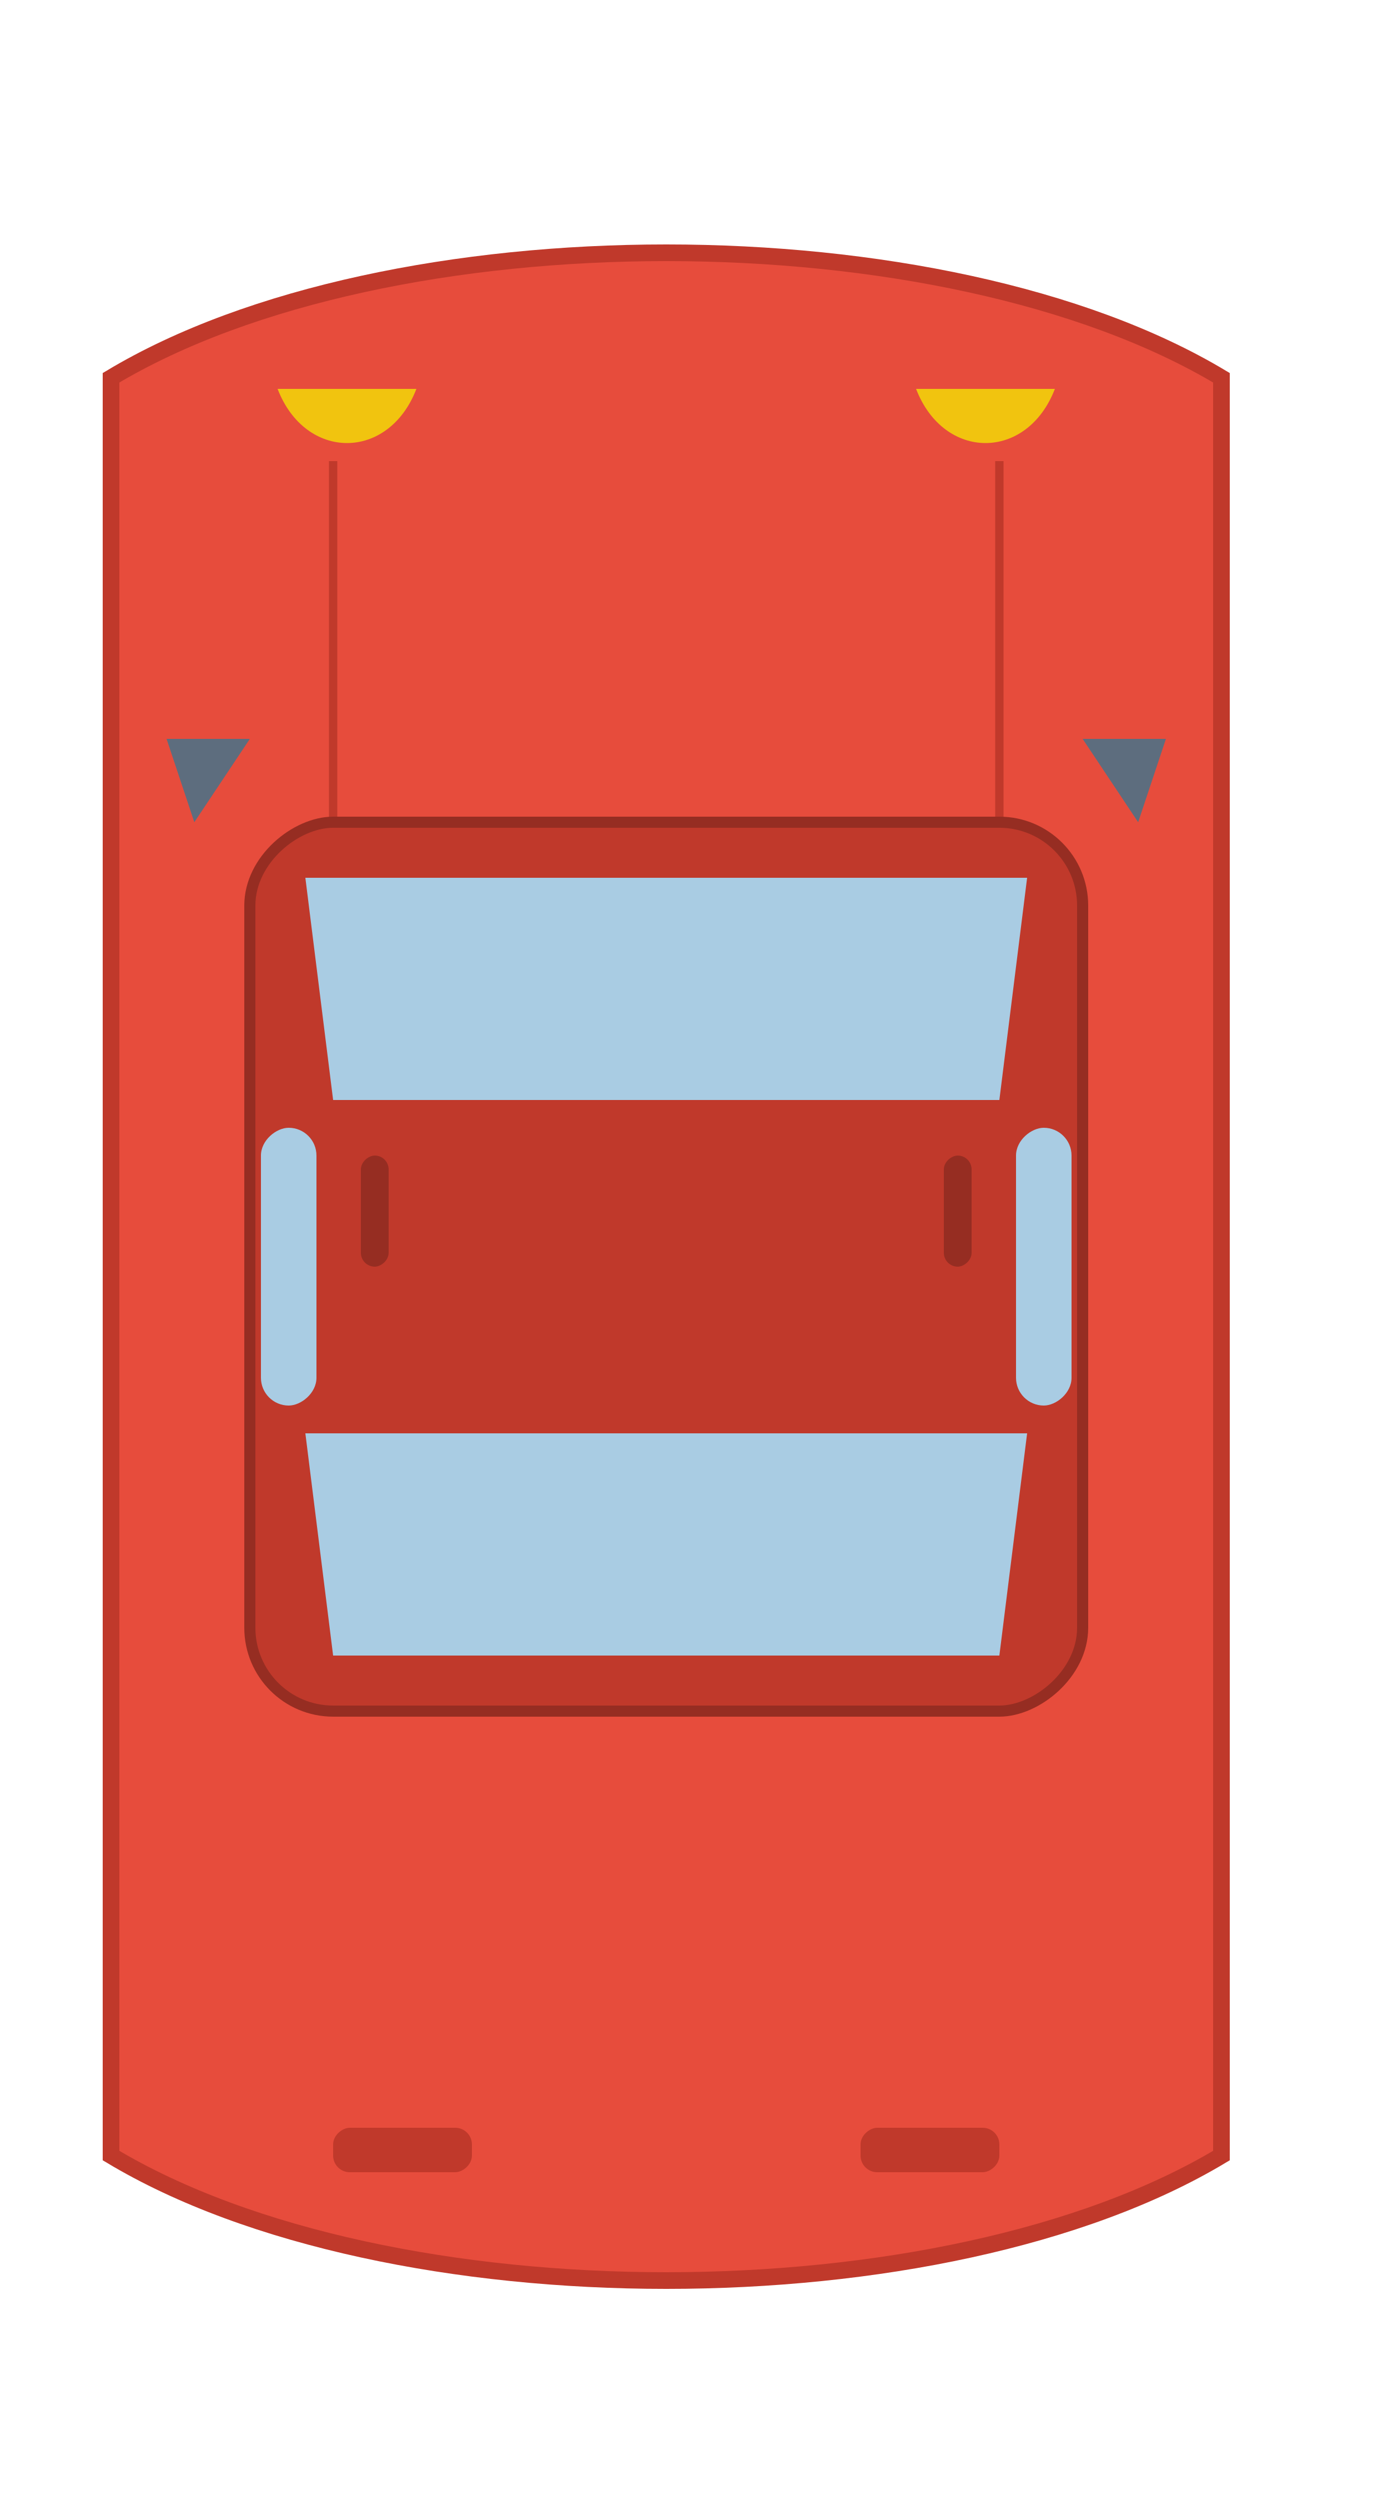 <?xml version="1.0" encoding="UTF-8"?>
<svg width="250px" height="450px" viewBox="0 0 250 450" version="1.1" xmlns="http://www.w3.org/2000/svg" xmlns:xlink="http://www.w3.org/1999/xlink">
    <title>Voiture vue de dessus (orientée vers le haut)</title>
    <defs>
        <!-- Filtre pour créer un effet d'ombre floue -->
        <filter x="-10%" y="-10%" width="120%" height="120%" id="shadow">
            <feGaussianBlur in="SourceAlpha" stdDeviation="3"></feGaussianBlur>
            <feOffset dx="3" dy="5" result="offsetblur"></feOffset>
            <feComponentTransfer>
                <feFuncA type="linear" slope="0.3"></feFuncA>
            </feComponentTransfer>
            <feMerge>
                <feMergeNode></feMergeNode>
                <feMergeNode in="SourceGraphic"></feMergeNode>
            </feMerge>
        </filter>
    </defs>
    <g id="Voiture" stroke="none" stroke-width="1" fill="none" fill-rule="evenodd">
        <!-- Groupe principal pour la voiture avec la rotation et l'ombre appliquée -->
        <!-- La transformation rotate(90 200 100) fait pivoter la voiture de 90 degrés autour de son centre (200, 100) -->
        <!-- La transformation translate(-75, 125) recentre la voiture dans le nouveau format de canevas -->
        <g id="Car-Group" transform="translate(-75, 125) rotate(90 200 100)" filter="url(#shadow)">

            <!-- Carrosserie principale -->
            <!-- Utilisation d'un 'path' pour une forme plus fluide qu'un simple rectangle -->
            <path d="M 40,200 C 10,150 10,50 40,0 L 360,0 C 390,50 390,150 360,200 L 40,200 Z" id="Body" fill="#E74C3C" stroke="#C0392B" stroke-width="3"></path>

            <!-- Capot avec des lignes de style -->
            <path d="M 55,40 L 120,40 L 120,160 L 55,160" id="Hood-Lines" stroke="#C0392B" stroke-width="1.5"></path>

            <!-- Habitacle / Toit -->
            <rect id="Cabin" fill="#C0392B" stroke="#962d22" stroke-width="2" x="120" y="25" width="160" height="150" rx="15"></rect>

            <!-- Pare-brise avant -->
            <path d="M 130,35 L 170,40 L 170,160 L 130,165 Z" id="Windshield-Front" fill="#A9CCE3"></path>

            <!-- Lunette arrière -->
            <path d="M 270,40 L 230,35 L 230,165 L 270,160 Z" id="Windshield-Rear" fill="#A9CCE3"></path>

            <!-- Fenêtres latérales -->
            <rect id="Window-Side-Top" fill="#A9CCE3" x="175" y="27" width="50" height="10" rx="5"></rect>
            <rect id="Window-Side-Bottom" fill="#A9CCE3" x="175" y="163" width="50" height="10" rx="5"></rect>

            <!-- Phares avant -->
            <path d="M 42,30 C 55,35, 55,50 42,55 L 42,30 Z" id="Headlight-Left" fill="#F1C40F"></path>
            <path d="M 42,170 C 55,165, 55,150 42,145 L 42,170 Z" id="Headlight-Right" fill="#F1C40F"></path>

            <!-- Feux arrière -->
            <rect id="Taillight-Left" fill="#C0392B" x="355" y="40" width="8" height="25" rx="3"></rect>
            <rect id="Taillight-Right" fill="#C0392B" x="355" y="135" width="8" height="25" rx="3"></rect>

            <!-- Rétroviseurs -->
            <path d="M 120,15 L 105,10 L 105,25 Z" id="Mirror-Left" fill="#5D6D7E"></path>
            <path d="M 120,185 L 105,190 L 105,175 Z" id="Mirror-Right" fill="#5D6D7E"></path>

            <!-- Poignées de porte -->
            <rect id="Handle-1" fill="#962d22" x="180" y="45" width="20" height="5" rx="2.5"></rect>
            <rect id="Handle-2" fill="#962d22" x="180" y="150" width="20" height="5" rx="2.5"></rect>
        </g>
    </g>
</svg>
